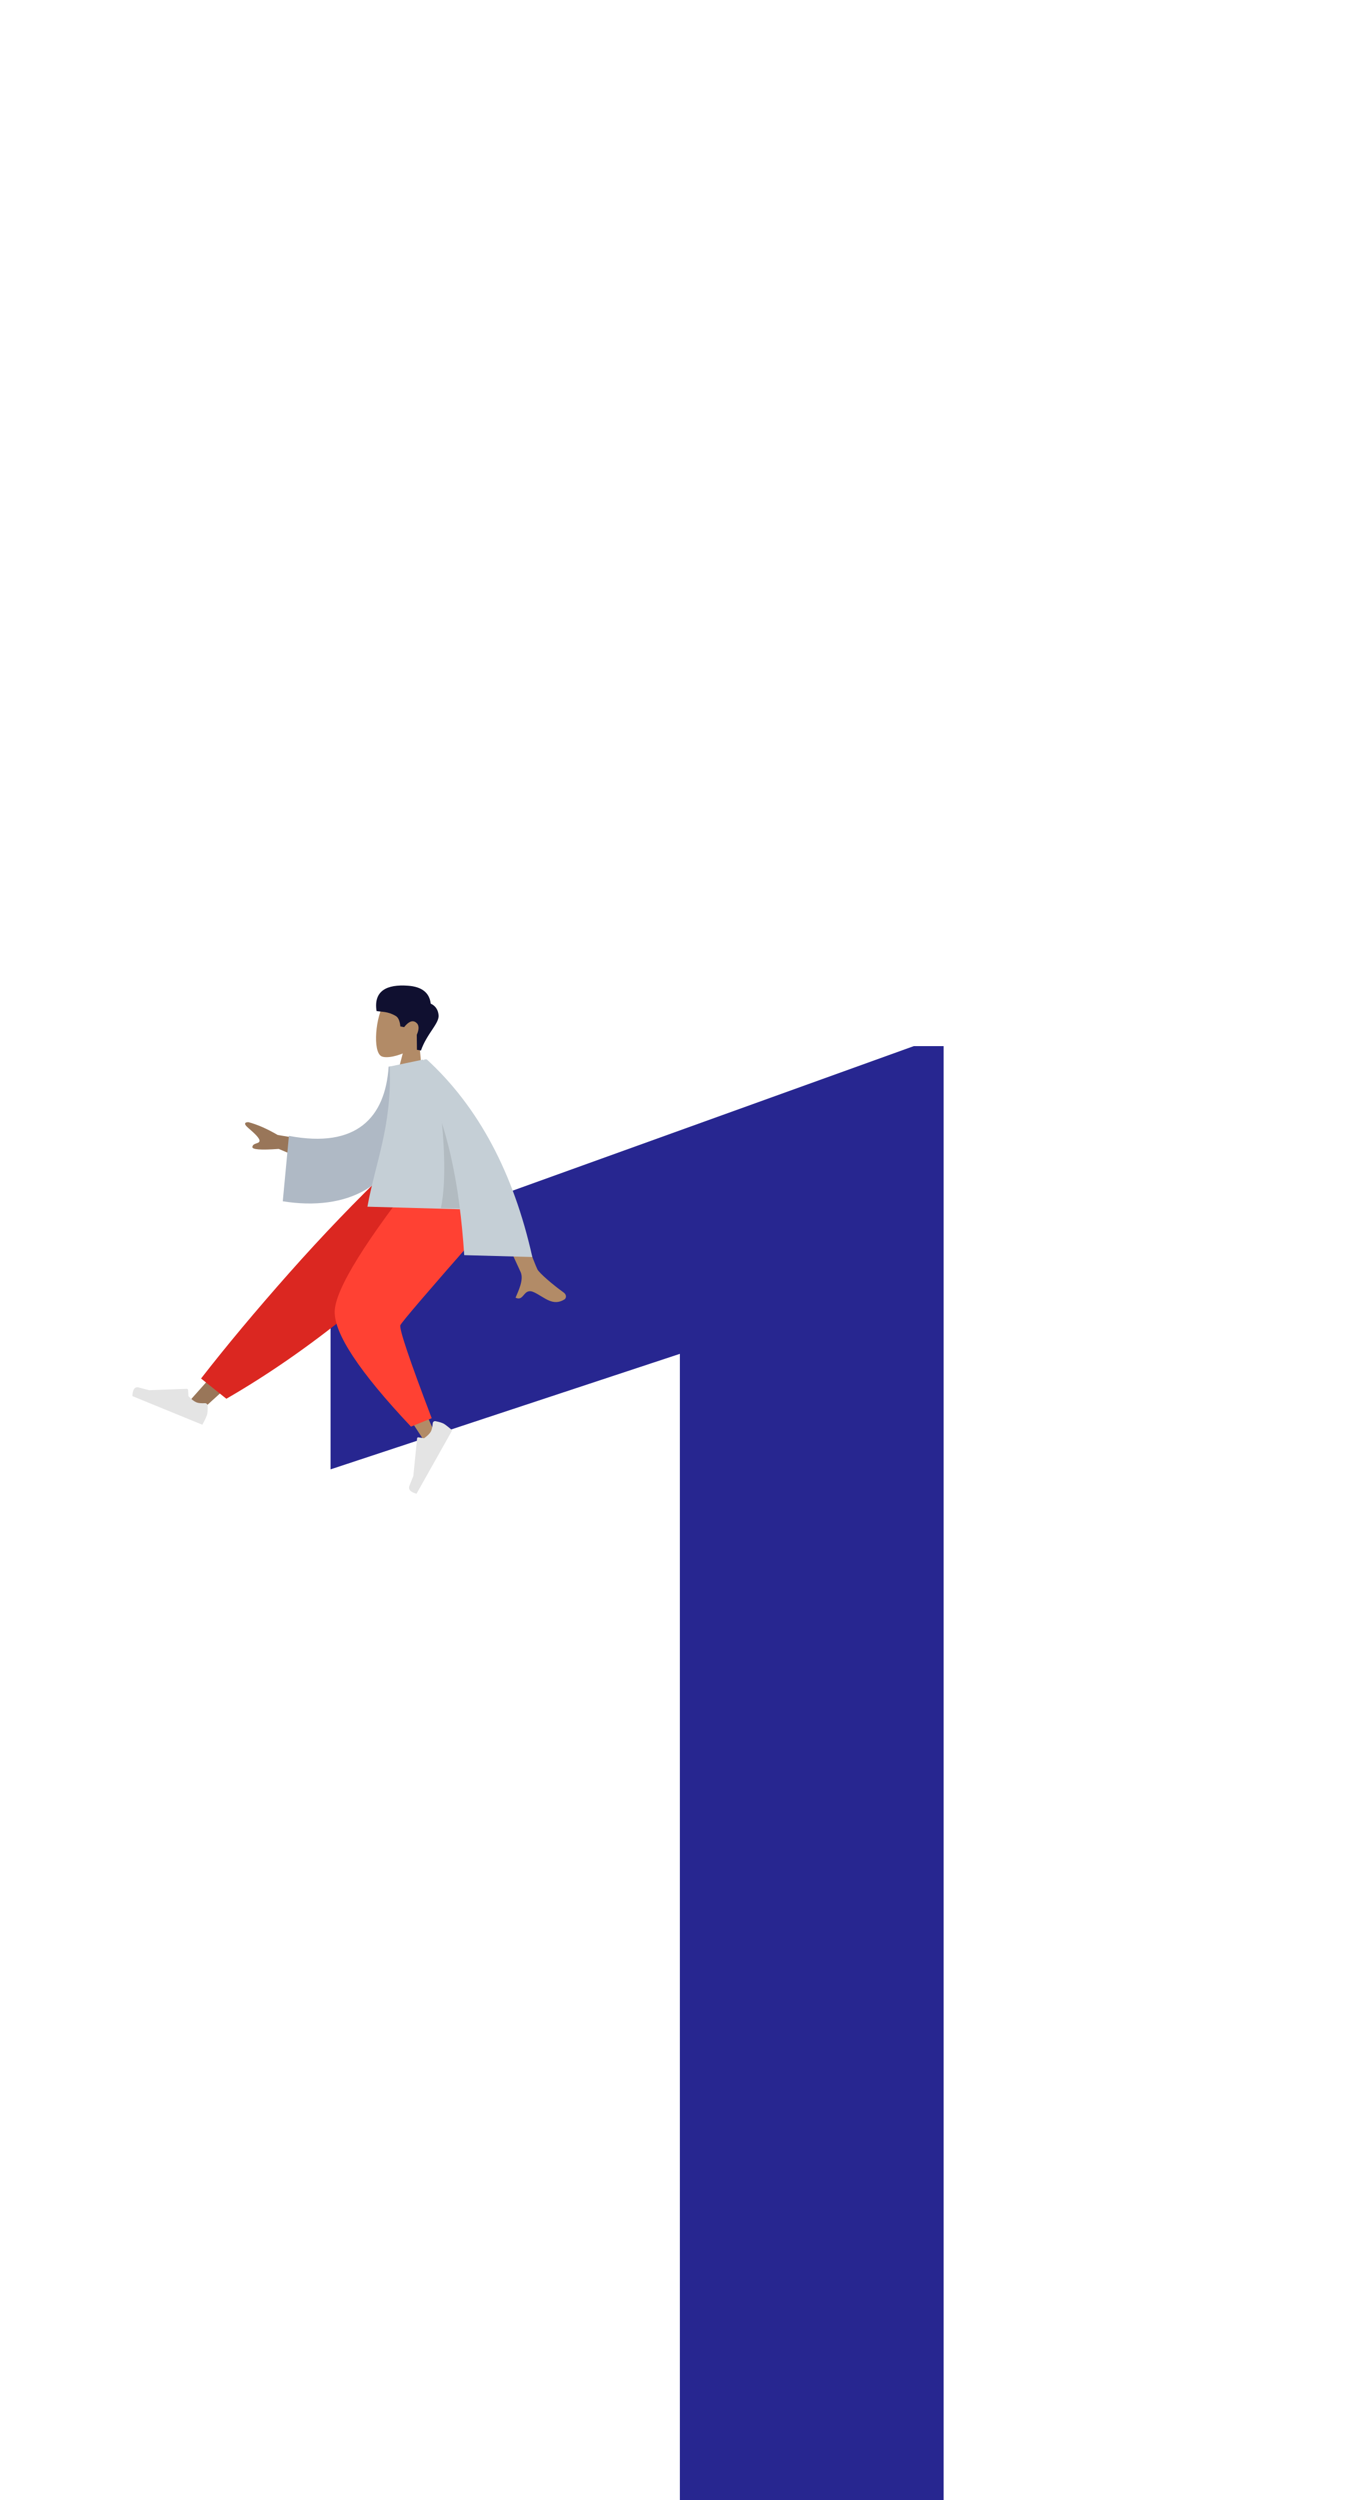 <svg width="151" height="277" viewBox="0 0 151 277" fill="none" xmlns="http://www.w3.org/2000/svg">
<path opacity="0.87" d="M104.614 115.909V277H75.375V150.003L36.647 162.802V139.19L101.304 115.909H104.614Z" fill="#080680"/>
<path fill-rule="evenodd" clip-rule="evenodd" d="M46.998 121.365L46.373 114.25L45.345 114.058L43.604 120.734L46.998 121.365Z" fill="#B28B67"/>
<path fill-rule="evenodd" clip-rule="evenodd" d="M42.306 117.041C43.339 117.523 47.677 116.122 47.828 112.945C47.979 109.768 43.659 109.666 42.65 111.095C41.641 112.524 41.273 116.559 42.306 117.041Z" fill="#B28B67"/>
<path fill-rule="evenodd" clip-rule="evenodd" d="M46.669 116.397C47.329 114.509 48.711 113.396 48.626 112.482C48.57 111.872 48.279 111.445 47.755 111.201C47.611 109.986 46.767 109.323 45.222 109.213C42.905 109.046 41.396 109.762 41.748 112.022C42.303 112.125 42.995 112.044 43.879 112.569C44.159 112.736 44.329 113.122 44.387 113.728L44.805 113.806C45.291 113.191 45.721 113.011 46.094 113.268C46.467 113.525 46.505 113.986 46.207 114.653L46.224 116.314L46.669 116.397Z" fill="#101030"/>
<path fill-rule="evenodd" clip-rule="evenodd" d="M50.523 132.166L34.649 145.078L22.189 156.388L20.568 155.724L43.944 129.473L50.523 132.166Z" fill="#997659"/>
<path fill-rule="evenodd" clip-rule="evenodd" d="M23.023 155.754C23.036 156.247 23.006 156.598 22.934 156.808C22.848 157.059 22.681 157.409 22.433 157.858C22.145 157.74 19.559 156.682 14.676 154.685C14.706 153.927 14.947 153.61 15.4 153.734C15.853 153.858 16.23 153.957 16.532 154.031L20.709 153.876C20.783 153.873 20.848 153.934 20.854 154.011C20.854 154.012 20.854 154.013 20.854 154.014L20.891 154.69C21.228 155.045 21.522 155.273 21.773 155.376C21.981 155.461 22.3 155.493 22.729 155.47C22.877 155.463 23.008 155.581 23.022 155.735C23.023 155.742 23.023 155.748 23.023 155.754Z" fill="#E4E4E4"/>
<path fill-rule="evenodd" clip-rule="evenodd" d="M25.096 154.979L22.291 152.735C25.087 149.137 28.337 145.249 32.039 141.07C35.742 136.891 39.532 132.946 43.409 129.237L52.262 132.864C47.707 137.699 43.183 141.935 38.69 145.571C34.197 149.207 29.666 152.343 25.096 154.979Z" fill="#DB2721"/>
<path fill-rule="evenodd" clip-rule="evenodd" d="M50.624 135.384C46.987 139.877 42.772 146.117 42.723 146.404C42.69 146.595 44.569 150.826 48.36 159.098L47.074 159.717C41.301 150.938 38.514 146.091 38.712 145.177C39.011 143.806 42.962 134.826 46.013 130.03L50.624 135.384Z" fill="#B28B67"/>
<path fill-rule="evenodd" clip-rule="evenodd" d="M47.861 157.136L45.565 158.067C39.844 152.002 37.025 147.738 37.108 145.274C37.192 142.811 40.555 137.396 47.197 129.03L53.218 136.518C47.501 143.023 44.559 146.457 44.391 146.82C44.224 147.183 45.38 150.622 47.861 157.136Z" fill="#FF4133"/>
<path fill-rule="evenodd" clip-rule="evenodd" d="M48.277 157.463C48.731 157.551 49.05 157.653 49.234 157.767C49.453 157.904 49.753 158.14 50.132 158.477C49.985 158.738 48.667 161.08 46.178 165.502C45.486 165.318 45.227 165.014 45.401 164.591C45.575 164.169 45.717 163.816 45.825 163.532L46.241 159.369C46.248 159.295 46.313 159.243 46.384 159.253C46.385 159.253 46.386 159.253 46.387 159.254L47.014 159.355C47.385 159.095 47.634 158.85 47.762 158.623C47.868 158.434 47.94 158.126 47.977 157.697C47.989 157.549 48.116 157.443 48.26 157.46C48.266 157.461 48.271 157.462 48.277 157.463Z" fill="#E4E4E4"/>
<path fill-rule="evenodd" clip-rule="evenodd" d="M36.563 126.712L30.785 125.752C29.609 125.067 28.534 124.595 27.559 124.337C27.288 124.322 26.86 124.411 27.526 124.977C28.192 125.544 28.869 126.169 28.767 126.458C28.664 126.748 28.061 126.622 27.98 127.07C27.926 127.368 28.9 127.444 30.901 127.297L35.639 129.315L36.563 126.712Z" fill="#997659"/>
<path fill-rule="evenodd" clip-rule="evenodd" d="M45.563 118.079L43.088 118.176C42.717 123.807 39.538 127.278 32.031 125.852L31.35 133.099C38.358 134.223 44.348 131.552 45.273 123.873C45.512 121.885 45.68 119.814 45.563 118.079Z" fill="#AFB9C5"/>
<path fill-rule="evenodd" clip-rule="evenodd" d="M55.018 128.361C57.756 135.955 59.276 140.049 59.579 140.641C59.801 141.075 61.377 142.415 62.465 143.186C62.902 143.495 62.739 143.874 62.582 143.971C61.304 144.768 60.407 143.77 59.255 143.203C57.993 142.583 58.158 144.255 57.159 143.781C57.436 143.095 58.095 141.821 57.731 140.966C57.569 140.586 55.612 136.364 51.861 128.299L55.018 128.361Z" fill="#B28B67"/>
<path fill-rule="evenodd" clip-rule="evenodd" d="M52.113 134.012L40.736 133.7C41.592 128.892 43.471 124.751 43.205 118.172L46.921 117.396C49.79 121.717 51.297 126.982 52.113 134.012Z" fill="#C5CFD6"/>
<path fill-rule="evenodd" clip-rule="evenodd" d="M52.178 133.928L48.884 133.842C49.542 130.667 49.323 125.463 48.227 118.23C50.759 122.5 51.438 126.965 52.178 133.928Z" fill="black" fill-opacity="0.1"/>
<path fill-rule="evenodd" clip-rule="evenodd" d="M47.315 117.38C53.03 122.623 56.93 129.921 59.015 139.273L51.467 139.068C50.95 131.227 49.642 124.282 46.394 118.203L47.071 117.374L47.315 117.38Z" fill="#C5CFD6"/>
</svg>
